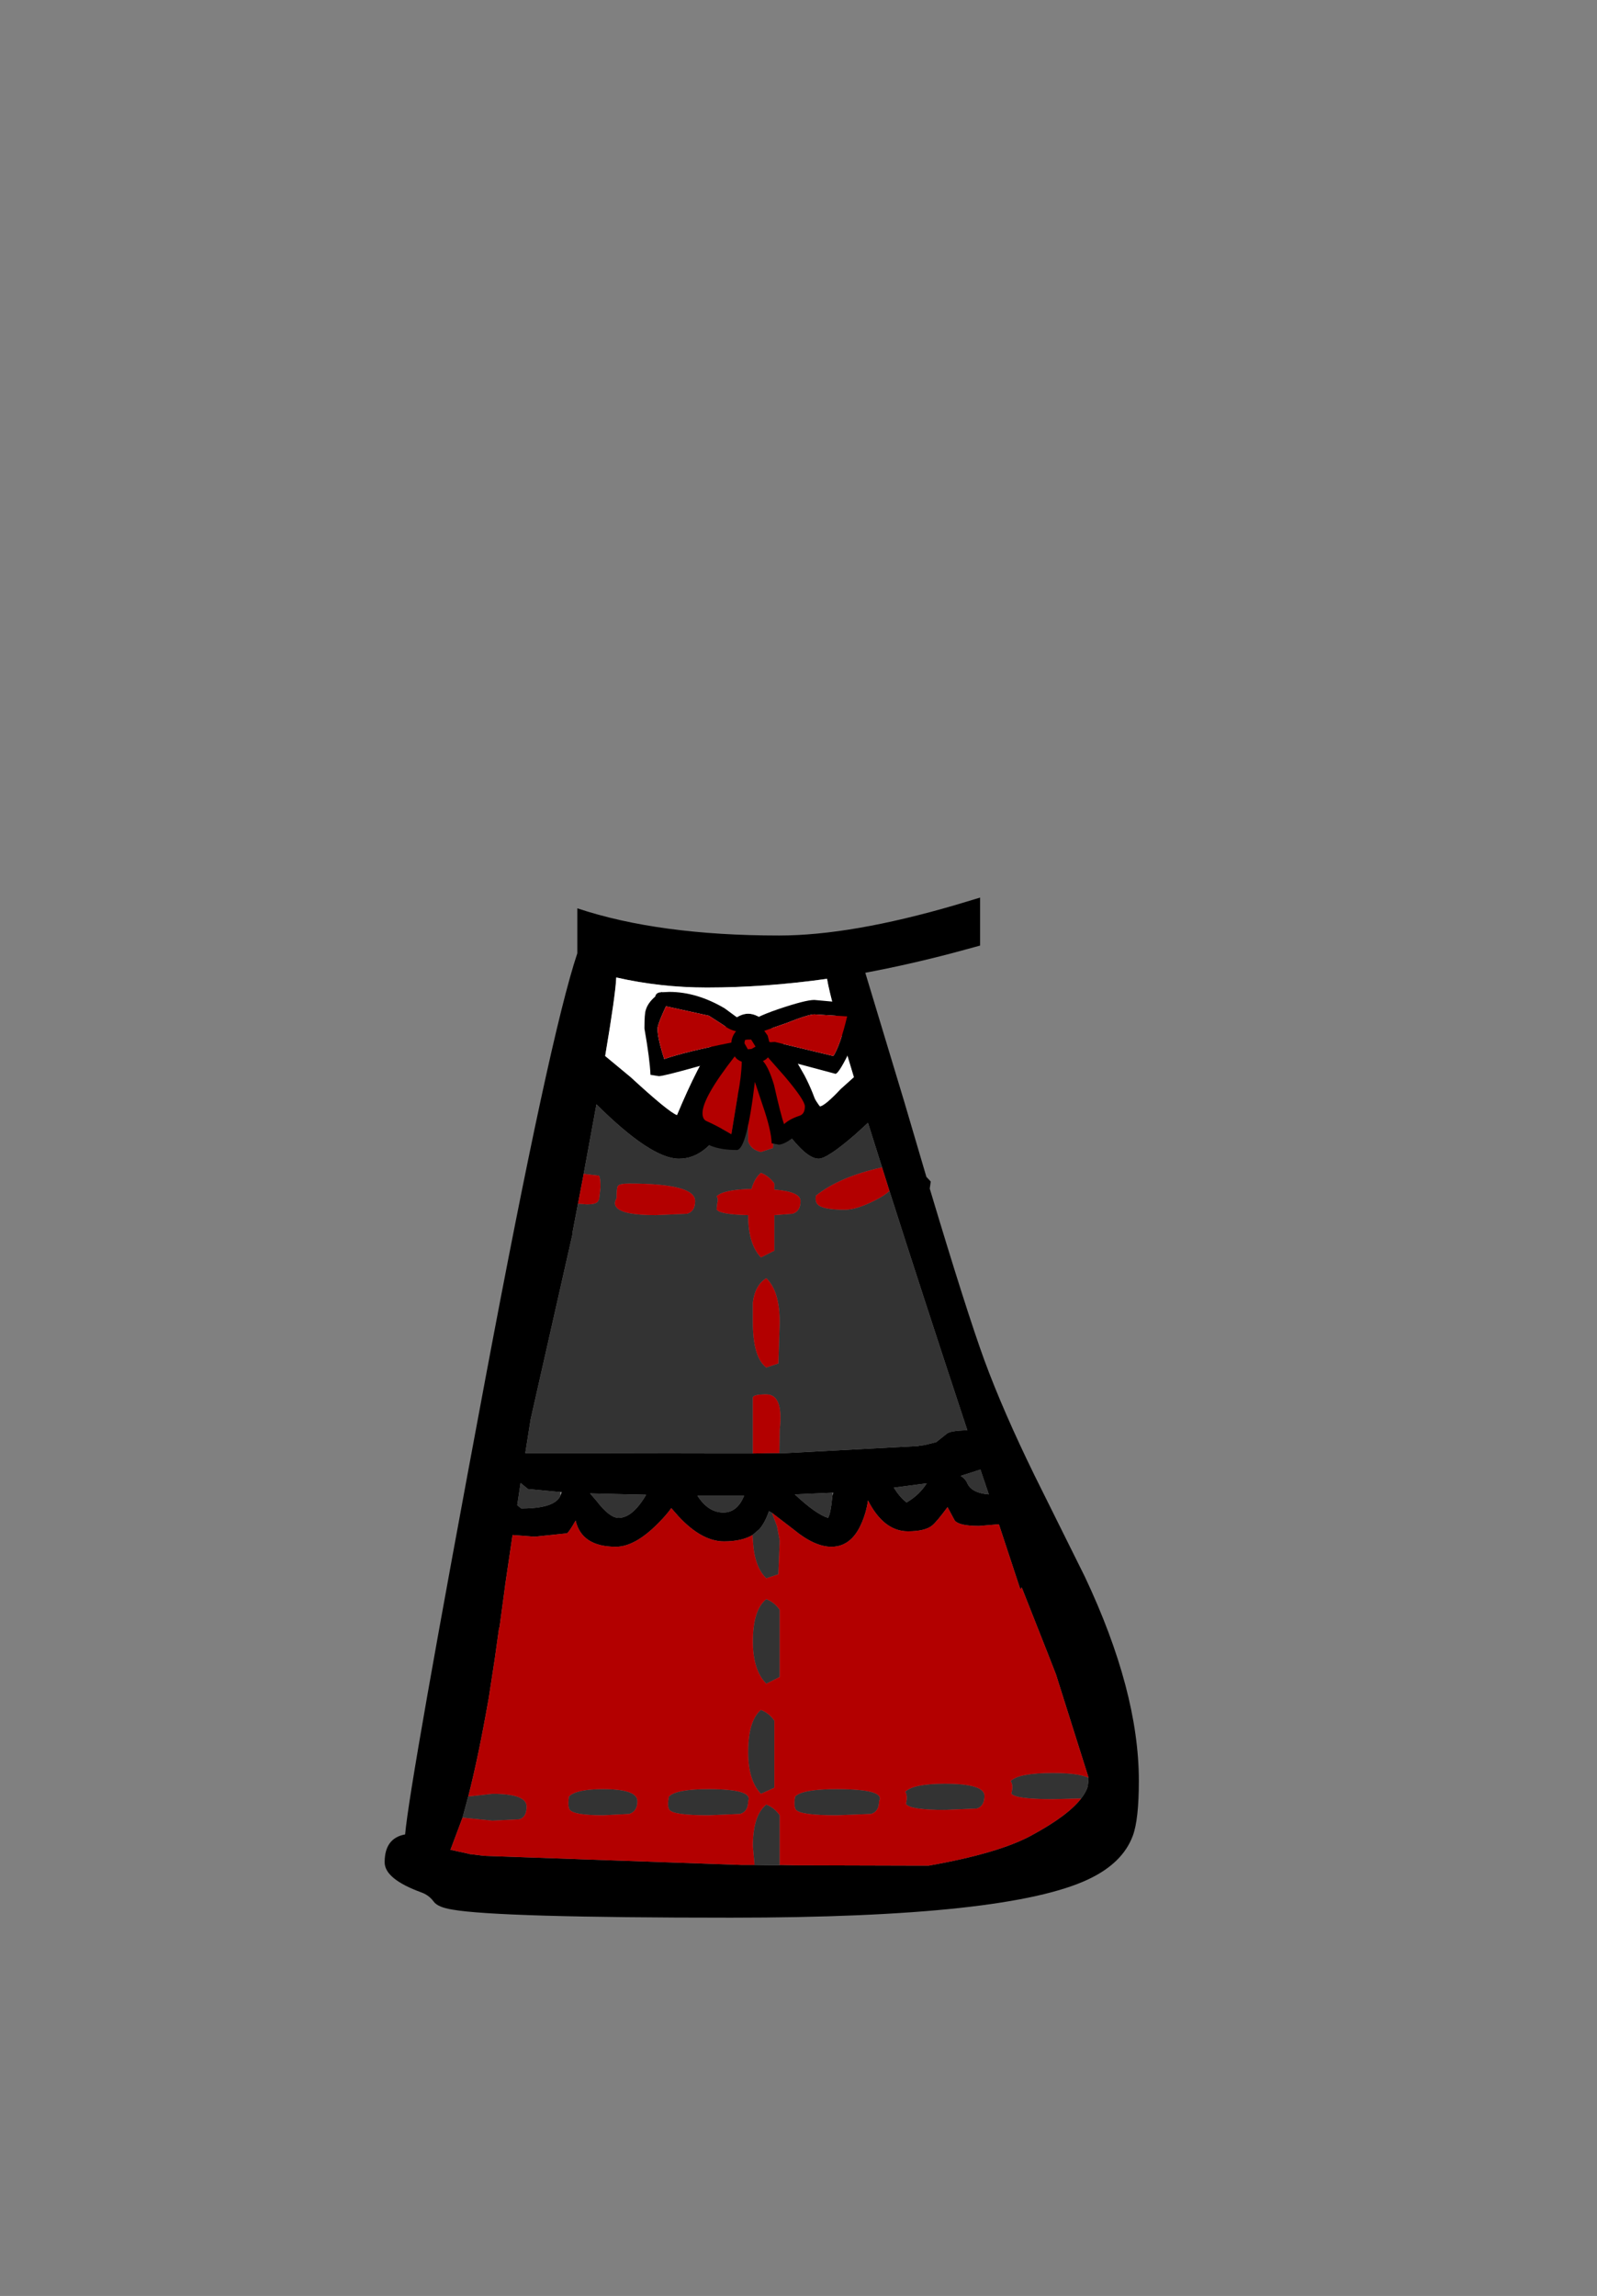 <?xml version="1.0" encoding="UTF-8" standalone="no"?>
<svg xmlns:xlink="http://www.w3.org/1999/xlink" height="342.0px" width="237.9px" xmlns="http://www.w3.org/2000/svg">
  <rect width="100%" height="100%" fill="#808080" stroke="none"/>
  <g transform="matrix(1, 0, 0, 1, 118.05, 273.9)">
    <use height="151.95" transform="matrix(1.0, 0.0, 0.0, 1.0, -60.75, -140.2)" width="112.35" xlink:href="#shape0"/>
  </g>
  <defs>
    <g id="shape0" transform="matrix(1, 0, 0, 1, 60.75, 140.2)">
      <path d="M27.95 -133.05 L23.9 -131.95 Q17.25 -130.2 10.85 -129.0 L16.65 -109.8 19.95 -98.6 20.6 -97.9 20.45 -96.85 Q25.95 -78.5 28.6 -71.25 31.4 -63.65 36.05 -54.15 L43.55 -39.05 Q51.6 -22.0 51.6 -8.65 51.6 -2.85 50.7 -0.45 49.2 3.6 44.15 6.0 32.15 11.75 -9.15 11.75 -43.85 11.75 -50.65 10.55 -52.85 10.2 -53.45 9.35 -54.15 8.4 -55.25 8.0 -60.75 6.0 -60.75 3.5 -60.75 -0.1 -57.7 -0.65 -57.05 -8.2 -45.75 -68.5 -36.15 -119.65 -32.05 -131.9 L-32.05 -138.6 Q-19.9 -134.55 -2.0 -134.55 8.75 -134.55 24.3 -139.1 L27.95 -140.2 27.95 -133.05 M13.35 -100.0 L11.25 -106.65 9.45 -105.0 Q5.2 -101.3 3.9 -101.3 1.7 -101.3 -2.25 -107.3 L-2.7 -108.0 Q-4.55 -110.85 -6.6 -114.6 -8.2 -110.35 -9.7 -107.25 -12.65 -101.3 -16.9 -101.3 -21.05 -101.3 -29.2 -109.4 L-31.1 -99.05 -31.95 -94.6 -32.8 -90.15 -32.75 -90.15 -39.0 -62.5 -39.8 -57.45 -12.2 -57.4 -5.9 -57.4 -2.9 -57.45 -1.95 -57.45 -1.05 -57.45 18.7 -58.5 18.9 -58.55 19.65 -58.65 20.7 -58.9 21.25 -59.05 21.45 -59.1 21.5 -59.15 23.0 -60.35 Q23.55 -60.8 26.05 -60.85 19.1 -81.9 14.45 -96.5 L13.35 -100.0 M7.2 -111.7 L9.15 -113.45 Q5.7 -124.8 5.15 -128.1 -4.1 -126.8 -12.75 -126.8 -19.65 -126.8 -26.25 -128.3 -26.35 -125.8 -27.9 -116.6 L-24.1 -113.45 Q-18.45 -108.25 -17.2 -107.8 -10.9 -122.9 -6.6 -122.9 -3.85 -122.9 -0.65 -117.15 3.5 -109.7 4.1 -109.1 4.85 -109.2 7.2 -111.7 M5.95 -51.55 L0.35 -51.3 Q3.5 -48.35 5.3 -47.8 5.7 -48.4 5.95 -51.1 L6.1 -51.55 5.95 -51.55 M17.0 -50.1 Q18.9 -51.2 20.0 -52.95 L15.1 -52.3 Q16.05 -50.8 17.0 -50.1 M29.25 -51.3 L28.0 -55.0 25.05 -54.05 Q25.75 -53.65 26.05 -52.95 26.7 -51.5 29.25 -51.3 M44.1 -9.1 L44.05 -9.3 39.25 -24.5 38.0 -27.7 34.15 -37.45 33.95 -37.15 30.75 -46.85 27.8 -46.6 Q24.75 -46.6 24.15 -47.45 L23.1 -49.4 Q21.55 -47.3 20.85 -46.7 19.8 -45.8 17.2 -45.8 13.6 -45.8 11.25 -50.4 11.0 -48.55 10.2 -46.8 8.7 -43.5 5.8 -43.5 3.3 -43.5 0.2 -46.05 L-3.05 -48.55 -3.5 -48.8 Q-4.1 -47.05 -4.95 -46.1 L-5.95 -45.25 Q-7.55 -44.3 -10.2 -44.3 -13.5 -44.3 -16.95 -48.0 L-18.05 -49.25 Q-18.8 -48.2 -20.0 -47.0 -23.45 -43.5 -26.3 -43.5 -31.4 -43.5 -32.3 -47.4 -33.3 -45.65 -33.6 -45.5 L-38.4 -45.0 -41.7 -45.25 -42.8 -37.8 -42.8 -37.75 -43.65 -31.45 -43.7 -31.5 -43.7 -31.45 -44.35 -26.8 -45.25 -20.95 Q-46.8 -12.1 -48.3 -6.3 L-49.15 -3.15 -50.95 1.65 -50.9 1.65 -48.15 2.25 -48.0 2.3 -47.85 2.3 -46.65 2.45 -46.25 2.5 -45.65 2.55 -7.5 3.9 -5.65 3.9 -1.9 3.95 -1.9 3.9 0.45 3.95 18.4 4.0 20.3 4.0 Q30.75 2.15 35.6 -0.5 41.05 -3.45 43.0 -6.0 43.75 -6.95 44.0 -7.85 L44.0 -7.9 44.1 -8.75 44.1 -9.1 M-34.6 -51.05 L-34.35 -51.65 -34.6 -51.65 -39.4 -52.1 -40.5 -53.0 -41.0 -49.7 -40.4 -49.2 Q-35.45 -49.2 -34.6 -51.05 M-21.85 -51.15 L-21.8 -51.25 -21.85 -51.25 -26.3 -51.35 -30.15 -51.45 -29.2 -50.35 Q-27.25 -47.8 -25.9 -47.8 -23.85 -47.8 -21.85 -51.15 M-7.25 -51.1 L-12.6 -51.1 -14.15 -51.1 Q-12.55 -48.6 -10.3 -48.6 -8.25 -48.6 -7.25 -51.0 L-7.2 -51.1 -7.25 -51.1" fill="#000000" fill-rule="evenodd" stroke="none"/>
      <path d="M7.2 -111.7 Q4.85 -109.2 4.1 -109.1 3.5 -109.7 -0.65 -117.15 -3.85 -122.9 -6.6 -122.9 -10.9 -122.9 -17.2 -107.8 -18.45 -108.25 -24.1 -113.45 L-27.9 -116.6 Q-26.35 -125.8 -26.25 -128.3 -19.65 -126.8 -12.75 -126.8 -4.1 -126.8 5.15 -128.1 5.7 -124.8 9.15 -113.45 L7.2 -111.7" fill="#ffffff" fill-rule="evenodd" stroke="none"/>
      <path d="M-2.7 -108.0 L-2.25 -107.3 Q1.7 -101.3 3.9 -101.3 5.2 -101.3 9.45 -105.0 L11.25 -106.65 13.35 -100.0 13.3 -100.0 Q7.0 -98.6 3.5 -95.8 3.35 -95.0 3.7 -94.55 4.4 -93.7 7.8 -93.7 9.55 -93.7 12.3 -95.1 13.7 -95.8 14.45 -96.5 19.1 -81.9 26.05 -60.85 23.55 -60.8 23.0 -60.35 L21.5 -59.15 21.45 -59.1 21.25 -59.05 20.7 -58.9 19.65 -58.65 18.9 -58.55 18.7 -58.5 -1.05 -57.45 -1.95 -57.45 -1.9 -60.9 Q-1.3 -66.2 -3.9 -66.2 -5.9 -66.2 -5.9 -65.7 L-5.9 -57.4 -12.2 -57.4 -39.8 -57.45 -39.0 -62.5 -32.75 -90.15 -32.8 -90.15 -31.95 -94.6 -30.6 -94.5 Q-29.35 -94.5 -29.0 -94.9 L-28.8 -95.3 -28.6 -97.0 Q-28.6 -99.0 -29.0 -98.8 L-31.1 -99.05 -29.2 -109.4 Q-21.05 -101.3 -16.9 -101.3 -12.65 -101.3 -9.7 -107.25 -8.2 -110.35 -6.6 -114.6 L-6.6 -103.9 Q-6.2 -102.65 -4.7 -102.3 L-2.9 -102.9 -2.7 -108.0 M0.0 -93.1 Q1.2 -93.45 1.2 -95.0 1.2 -96.4 -2.7 -96.7 L-2.7 -97.6 Q-3.45 -98.7 -4.7 -99.2 -5.65 -98.4 -6.1 -96.8 -10.3 -96.7 -11.3 -95.7 -11.0 -95.3 -11.2 -94.65 L-11.3 -93.75 Q-10.9 -93.0 -6.6 -92.9 -6.6 -88.6 -4.7 -86.6 L-2.7 -87.6 -2.7 -92.9 0.0 -93.1 M5.95 -51.1 Q5.7 -48.4 5.3 -47.8 3.5 -48.35 0.35 -51.3 L5.95 -51.55 5.95 -51.1 M29.25 -51.3 Q26.7 -51.5 26.05 -52.95 25.75 -53.65 25.05 -54.05 L28.0 -55.0 29.25 -51.3 M17.0 -50.1 Q16.05 -50.8 15.1 -52.3 L20.0 -52.95 Q18.9 -51.2 17.0 -50.1 M-3.05 -48.55 L-2.3 -46.55 -1.9 -44.4 -2.1 -39.4 -3.9 -38.8 Q-5.7 -40.5 -5.9 -44.5 L-5.95 -45.25 -4.95 -46.1 Q-4.1 -47.05 -3.5 -48.8 L-3.05 -48.55 M-48.3 -6.3 L-44.7 -6.7 Q-39.6 -6.7 -39.6 -4.8 -39.6 -3.2 -40.7 -2.9 L-44.7 -2.7 -49.15 -3.15 -48.3 -6.3 M-5.65 3.9 L-5.9 1.1 Q-5.9 -3.5 -3.9 -5.1 -2.65 -4.6 -1.9 -3.5 L-1.9 3.9 -1.9 3.95 -5.65 3.9 M43.0 -6.0 L38.8 -5.9 Q33.1 -5.9 32.6 -6.75 32.95 -7.95 32.5 -8.6 33.7 -9.8 38.8 -9.8 42.55 -9.8 44.1 -9.1 L44.1 -8.75 44.0 -7.9 44.0 -7.85 Q43.75 -6.95 43.0 -6.0 M16.8 -7.0 Q18.0 -8.2 22.7 -8.2 28.6 -8.2 28.6 -6.4 28.6 -4.85 27.45 -4.5 L22.7 -4.3 Q17.45 -4.3 16.9 -5.2 17.2 -6.4 16.8 -7.0 M12.9 -5.6 Q12.9 -4.05 11.7 -3.7 L6.6 -3.5 Q1.1 -3.5 0.5 -4.35 0.15 -4.9 0.4 -6.3 1.5 -7.4 6.6 -7.4 13.9 -7.4 12.9 -5.6 M-3.9 -83.5 Q-5.6 -82.45 -5.9 -79.85 L-5.9 -77.0 Q-5.9 -71.7 -3.9 -70.2 L-2.1 -70.8 -1.9 -76.9 Q-1.9 -81.6 -3.9 -83.5 M-15.7 -93.1 Q-14.5 -93.45 -14.5 -95.0 -14.5 -97.6 -24.3 -97.6 -25.75 -97.6 -26.0 -97.25 -26.2 -97.0 -26.2 -95.4 -26.7 -94.6 -26.2 -94.05 -25.3 -92.9 -20.4 -92.9 L-15.7 -93.1 M-34.6 -51.65 L-34.6 -51.05 Q-35.45 -49.2 -40.4 -49.2 L-41.0 -49.7 -40.5 -53.0 -39.4 -52.1 -34.6 -51.65 M-21.85 -51.25 L-21.85 -51.15 Q-23.85 -47.8 -25.9 -47.8 -27.25 -47.8 -29.2 -50.35 L-30.15 -51.45 -26.3 -51.35 -21.85 -51.25 M-7.25 -51.0 Q-8.25 -48.6 -10.3 -48.6 -12.55 -48.6 -14.15 -51.1 L-12.6 -51.1 -7.25 -51.1 -7.25 -51.0 M-1.9 -34.1 L-1.9 -24.1 -3.9 -23.1 Q-5.9 -25.1 -5.9 -29.4 -5.9 -34.1 -3.9 -35.7 -2.65 -35.2 -1.9 -34.1 M-23.1 -5.6 Q-23.1 -4.1 -24.3 -3.7 L-28.2 -3.5 Q-32.6 -3.5 -33.2 -4.35 -33.5 -4.9 -33.3 -6.3 -32.2 -7.4 -28.2 -7.4 -23.1 -7.4 -23.1 -5.6 M-4.7 -19.2 Q-3.45 -18.7 -2.7 -17.6 L-2.7 -7.6 -4.7 -6.7 Q-6.6 -8.7 -6.6 -12.9 -6.6 -17.6 -4.7 -19.2 M-18.35 -4.35 Q-18.7 -4.9 -18.4 -6.3 -17.3 -7.4 -12.5 -7.4 -5.8 -7.4 -6.6 -5.6 -6.6 -4.05 -7.8 -3.7 L-12.5 -3.5 Q-17.85 -3.5 -18.35 -4.35" fill="#333333" fill-rule="evenodd" stroke="none"/>
      <path d="M13.35 -100.0 L14.45 -96.5 Q13.7 -95.8 12.3 -95.1 9.55 -93.7 7.8 -93.7 4.4 -93.7 3.7 -94.55 3.35 -95.0 3.5 -95.8 7.0 -98.6 13.3 -100.0 L13.35 -100.0 M-1.95 -57.45 L-2.9 -57.45 -5.9 -57.4 -5.9 -65.7 Q-5.9 -66.2 -3.9 -66.2 -1.3 -66.2 -1.9 -60.9 L-1.95 -57.45 M-31.95 -94.6 L-31.1 -99.05 -29.0 -98.8 Q-28.6 -99.0 -28.6 -97.0 L-28.8 -95.3 -29.0 -94.9 Q-29.35 -94.5 -30.6 -94.5 L-31.95 -94.6 M-6.6 -114.6 Q-4.55 -110.85 -2.7 -108.0 L-2.9 -102.9 -4.7 -102.3 Q-6.2 -102.65 -6.6 -103.9 L-6.6 -114.6 M0.0 -93.1 L-2.7 -92.9 -2.7 -87.6 -4.7 -86.6 Q-6.6 -88.6 -6.6 -92.9 -10.9 -93.0 -11.3 -93.75 L-11.2 -94.65 Q-11.0 -95.3 -11.3 -95.7 -10.3 -96.7 -6.1 -96.8 -5.65 -98.4 -4.7 -99.2 -3.45 -98.7 -2.7 -97.6 L-2.7 -96.7 Q1.2 -96.4 1.2 -95.0 1.2 -93.45 0.0 -93.1 M-3.05 -48.55 L0.2 -46.05 Q3.3 -43.5 5.8 -43.5 8.7 -43.5 10.2 -46.8 11.0 -48.55 11.25 -50.4 13.6 -45.8 17.2 -45.8 19.8 -45.8 20.85 -46.7 21.55 -47.3 23.1 -49.4 L24.15 -47.45 Q24.75 -46.6 27.8 -46.6 L30.75 -46.85 33.95 -37.15 34.15 -37.45 38.0 -27.7 39.25 -24.5 44.05 -9.3 44.1 -9.1 Q42.55 -9.8 38.8 -9.8 33.7 -9.8 32.5 -8.6 32.95 -7.95 32.6 -6.75 33.1 -5.9 38.8 -5.9 L43.0 -6.0 Q41.05 -3.45 35.6 -0.5 30.75 2.15 20.3 4.0 L18.4 4.0 0.45 3.95 -1.9 3.9 -1.9 -3.5 Q-2.65 -4.6 -3.9 -5.1 -5.9 -3.5 -5.9 1.1 L-5.65 3.9 -7.5 3.9 -45.65 2.55 -46.25 2.5 -46.65 2.45 -47.85 2.3 -48.0 2.3 -48.15 2.25 -50.9 1.65 -50.95 1.65 -49.15 -3.15 -44.7 -2.7 -40.7 -2.9 Q-39.6 -3.2 -39.6 -4.8 -39.6 -6.7 -44.7 -6.7 L-48.3 -6.3 Q-46.8 -12.1 -45.25 -20.95 L-44.35 -26.8 -43.7 -31.45 -43.65 -31.45 -42.8 -37.75 -42.8 -37.8 -41.7 -45.25 -38.4 -45.0 -33.6 -45.5 Q-33.3 -45.65 -32.3 -47.4 -31.4 -43.5 -26.3 -43.5 -23.45 -43.5 -20.0 -47.0 -18.8 -48.2 -18.05 -49.25 L-16.95 -48.0 Q-13.5 -44.3 -10.2 -44.3 -7.55 -44.3 -5.95 -45.25 L-5.9 -44.5 Q-5.7 -40.5 -3.9 -38.8 L-2.1 -39.4 -1.9 -44.4 -2.3 -46.55 -3.05 -48.55 M12.9 -5.6 Q13.9 -7.4 6.6 -7.4 1.5 -7.4 0.4 -6.3 0.15 -4.9 0.5 -4.35 1.1 -3.5 6.6 -3.5 L11.7 -3.7 Q12.9 -4.05 12.9 -5.6 M16.8 -7.0 Q17.2 -6.4 16.9 -5.2 17.45 -4.3 22.7 -4.3 L27.45 -4.5 Q28.6 -4.85 28.6 -6.4 28.6 -8.2 22.7 -8.2 18.0 -8.2 16.8 -7.0 M-15.7 -93.1 L-20.4 -92.9 Q-25.3 -92.9 -26.2 -94.05 -26.7 -94.6 -26.2 -95.4 -26.2 -97.0 -26.0 -97.25 -25.75 -97.6 -24.3 -97.6 -14.5 -97.6 -14.5 -95.0 -14.5 -93.45 -15.7 -93.1 M-3.9 -83.5 Q-1.9 -81.6 -1.9 -76.9 L-2.1 -70.8 -3.9 -70.2 Q-5.9 -71.7 -5.9 -77.0 L-5.9 -79.85 Q-5.6 -82.45 -3.9 -83.5 M-18.35 -4.35 Q-17.85 -3.5 -12.5 -3.5 L-7.8 -3.7 Q-6.6 -4.05 -6.6 -5.6 -5.8 -7.4 -12.5 -7.4 -17.3 -7.4 -18.4 -6.3 -18.7 -4.9 -18.35 -4.35 M-4.7 -19.2 Q-6.6 -17.6 -6.6 -12.9 -6.6 -8.7 -4.7 -6.7 L-2.7 -7.6 -2.7 -17.6 Q-3.45 -18.7 -4.7 -19.2 M-23.1 -5.6 Q-23.1 -7.4 -28.2 -7.4 -32.2 -7.4 -33.3 -6.3 -33.5 -4.9 -33.2 -4.35 -32.6 -3.5 -28.2 -3.5 L-24.3 -3.7 Q-23.1 -4.1 -23.1 -5.6 M-1.9 -34.1 Q-2.65 -35.2 -3.9 -35.7 -5.9 -34.1 -5.9 -29.4 -5.9 -25.1 -3.9 -23.1 L-1.9 -24.1 -1.9 -34.1" fill="#b30000" fill-rule="evenodd" stroke="none"/>
      <path d="M10.4 -124.3 Q10.9 -124.1 10.9 -123.5 10.9 -122.4 8.95 -118.2 6.95 -113.95 6.4 -113.95 L0.8 -115.45 1.8 -113.7 Q3.1 -111.2 3.85 -108.65 3.85 -107.8 1.5 -105.65 -0.9 -103.4 -2.05 -103.4 L-3.1 -103.6 Q-3.15 -105.55 -4.45 -109.3 L-5.6 -112.75 Q-6.8 -102.6 -8.3 -102.6 -12.95 -102.6 -14.6 -105.15 -15.4 -106.35 -15.4 -107.95 -15.4 -111.2 -14.4 -113.25 -13.85 -114.35 -12.9 -115.35 L-13.7 -115.15 Q-19.2 -113.6 -19.9 -113.6 L-21.15 -113.8 Q-21.25 -116.15 -22.05 -120.7 -22.05 -122.9 -21.85 -123.45 -21.55 -124.5 -20.45 -125.45 -20.35 -125.9 -19.9 -126.05 L-19.55 -126.1 -19.5 -126.15 -19.4 -126.1 -18.35 -126.15 Q-14.25 -126.15 -10.1 -123.7 L-6.9 -121.35 -6.75 -121.4 -6.35 -121.35 Q-6.3 -122.15 -2.05 -123.6 1.95 -124.95 3.25 -124.95 L10.4 -124.3 M8.15 -122.5 L3.25 -122.8 Q2.35 -122.8 -0.9 -121.5 L-4.2 -120.35 -3.7 -119.65 -3.45 -118.7 -3.25 -118.65 -2.65 -118.7 6.1 -116.6 Q7.15 -118.3 8.15 -122.5 M1.85 -109.1 Q1.85 -110.0 -1.1 -113.5 L-3.65 -116.4 Q-3.95 -116.05 -4.4 -115.85 -3.55 -114.95 -2.75 -112.3 -1.7 -107.65 -1.25 -106.45 -0.45 -107.2 1.05 -107.7 1.85 -107.95 1.85 -109.1 M-18.85 -124.0 L-19.3 -123.0 Q-20.1 -121.2 -20.1 -120.65 -20.1 -119.25 -19.1 -116.15 -15.9 -117.25 -9.1 -118.6 -9.05 -119.5 -8.4 -120.3 -9.3 -120.45 -10.35 -121.25 L-12.45 -122.6 -18.35 -123.9 -18.85 -124.0 M-6.55 -119.05 Q-7.15 -119.05 -7.1 -118.85 L-7.15 -118.5 -6.65 -117.6 -6.1 -117.65 -5.5 -118.0 -6.15 -119.05 -6.55 -119.05 M-8.6 -116.55 Q-13.4 -110.4 -13.4 -108.1 -13.4 -107.25 -12.9 -106.95 -11.3 -106.25 -9.1 -104.95 L-8.15 -110.75 Q-7.6 -113.55 -7.55 -115.75 -8.25 -116.0 -8.6 -116.55" fill="#000000" fill-rule="evenodd" stroke="none"/>
      <path d="M-8.6 -116.55 Q-8.25 -116.0 -7.55 -115.75 -7.6 -113.55 -8.15 -110.75 L-9.1 -104.95 Q-11.3 -106.25 -12.9 -106.95 -13.4 -107.25 -13.4 -108.1 -13.4 -110.4 -8.6 -116.55 M-6.55 -119.05 L-6.15 -119.05 -5.5 -118.0 -6.1 -117.65 -6.65 -117.6 -7.15 -118.5 -7.1 -118.85 Q-7.15 -119.05 -6.55 -119.05 M-18.85 -124.0 L-18.35 -123.9 -12.45 -122.6 -10.35 -121.25 Q-9.3 -120.45 -8.4 -120.3 -9.05 -119.5 -9.1 -118.6 -15.9 -117.25 -19.1 -116.15 -20.1 -119.25 -20.1 -120.65 -20.1 -121.2 -19.3 -123.0 L-18.85 -124.0 M1.85 -109.1 Q1.85 -107.95 1.05 -107.7 -0.45 -107.2 -1.25 -106.45 -1.7 -107.65 -2.75 -112.3 -3.55 -114.95 -4.4 -115.85 -3.95 -116.05 -3.65 -116.4 L-1.1 -113.5 Q1.85 -110.0 1.85 -109.1 M8.15 -122.5 Q7.15 -118.3 6.1 -116.6 L-2.65 -118.7 -3.25 -118.65 -3.45 -118.7 -3.7 -119.65 -4.2 -120.35 -0.9 -121.5 Q2.35 -122.8 3.25 -122.8 L8.15 -122.5" fill="#b30000" fill-rule="evenodd" stroke="none"/>
    </g>
  </defs>
</svg>
